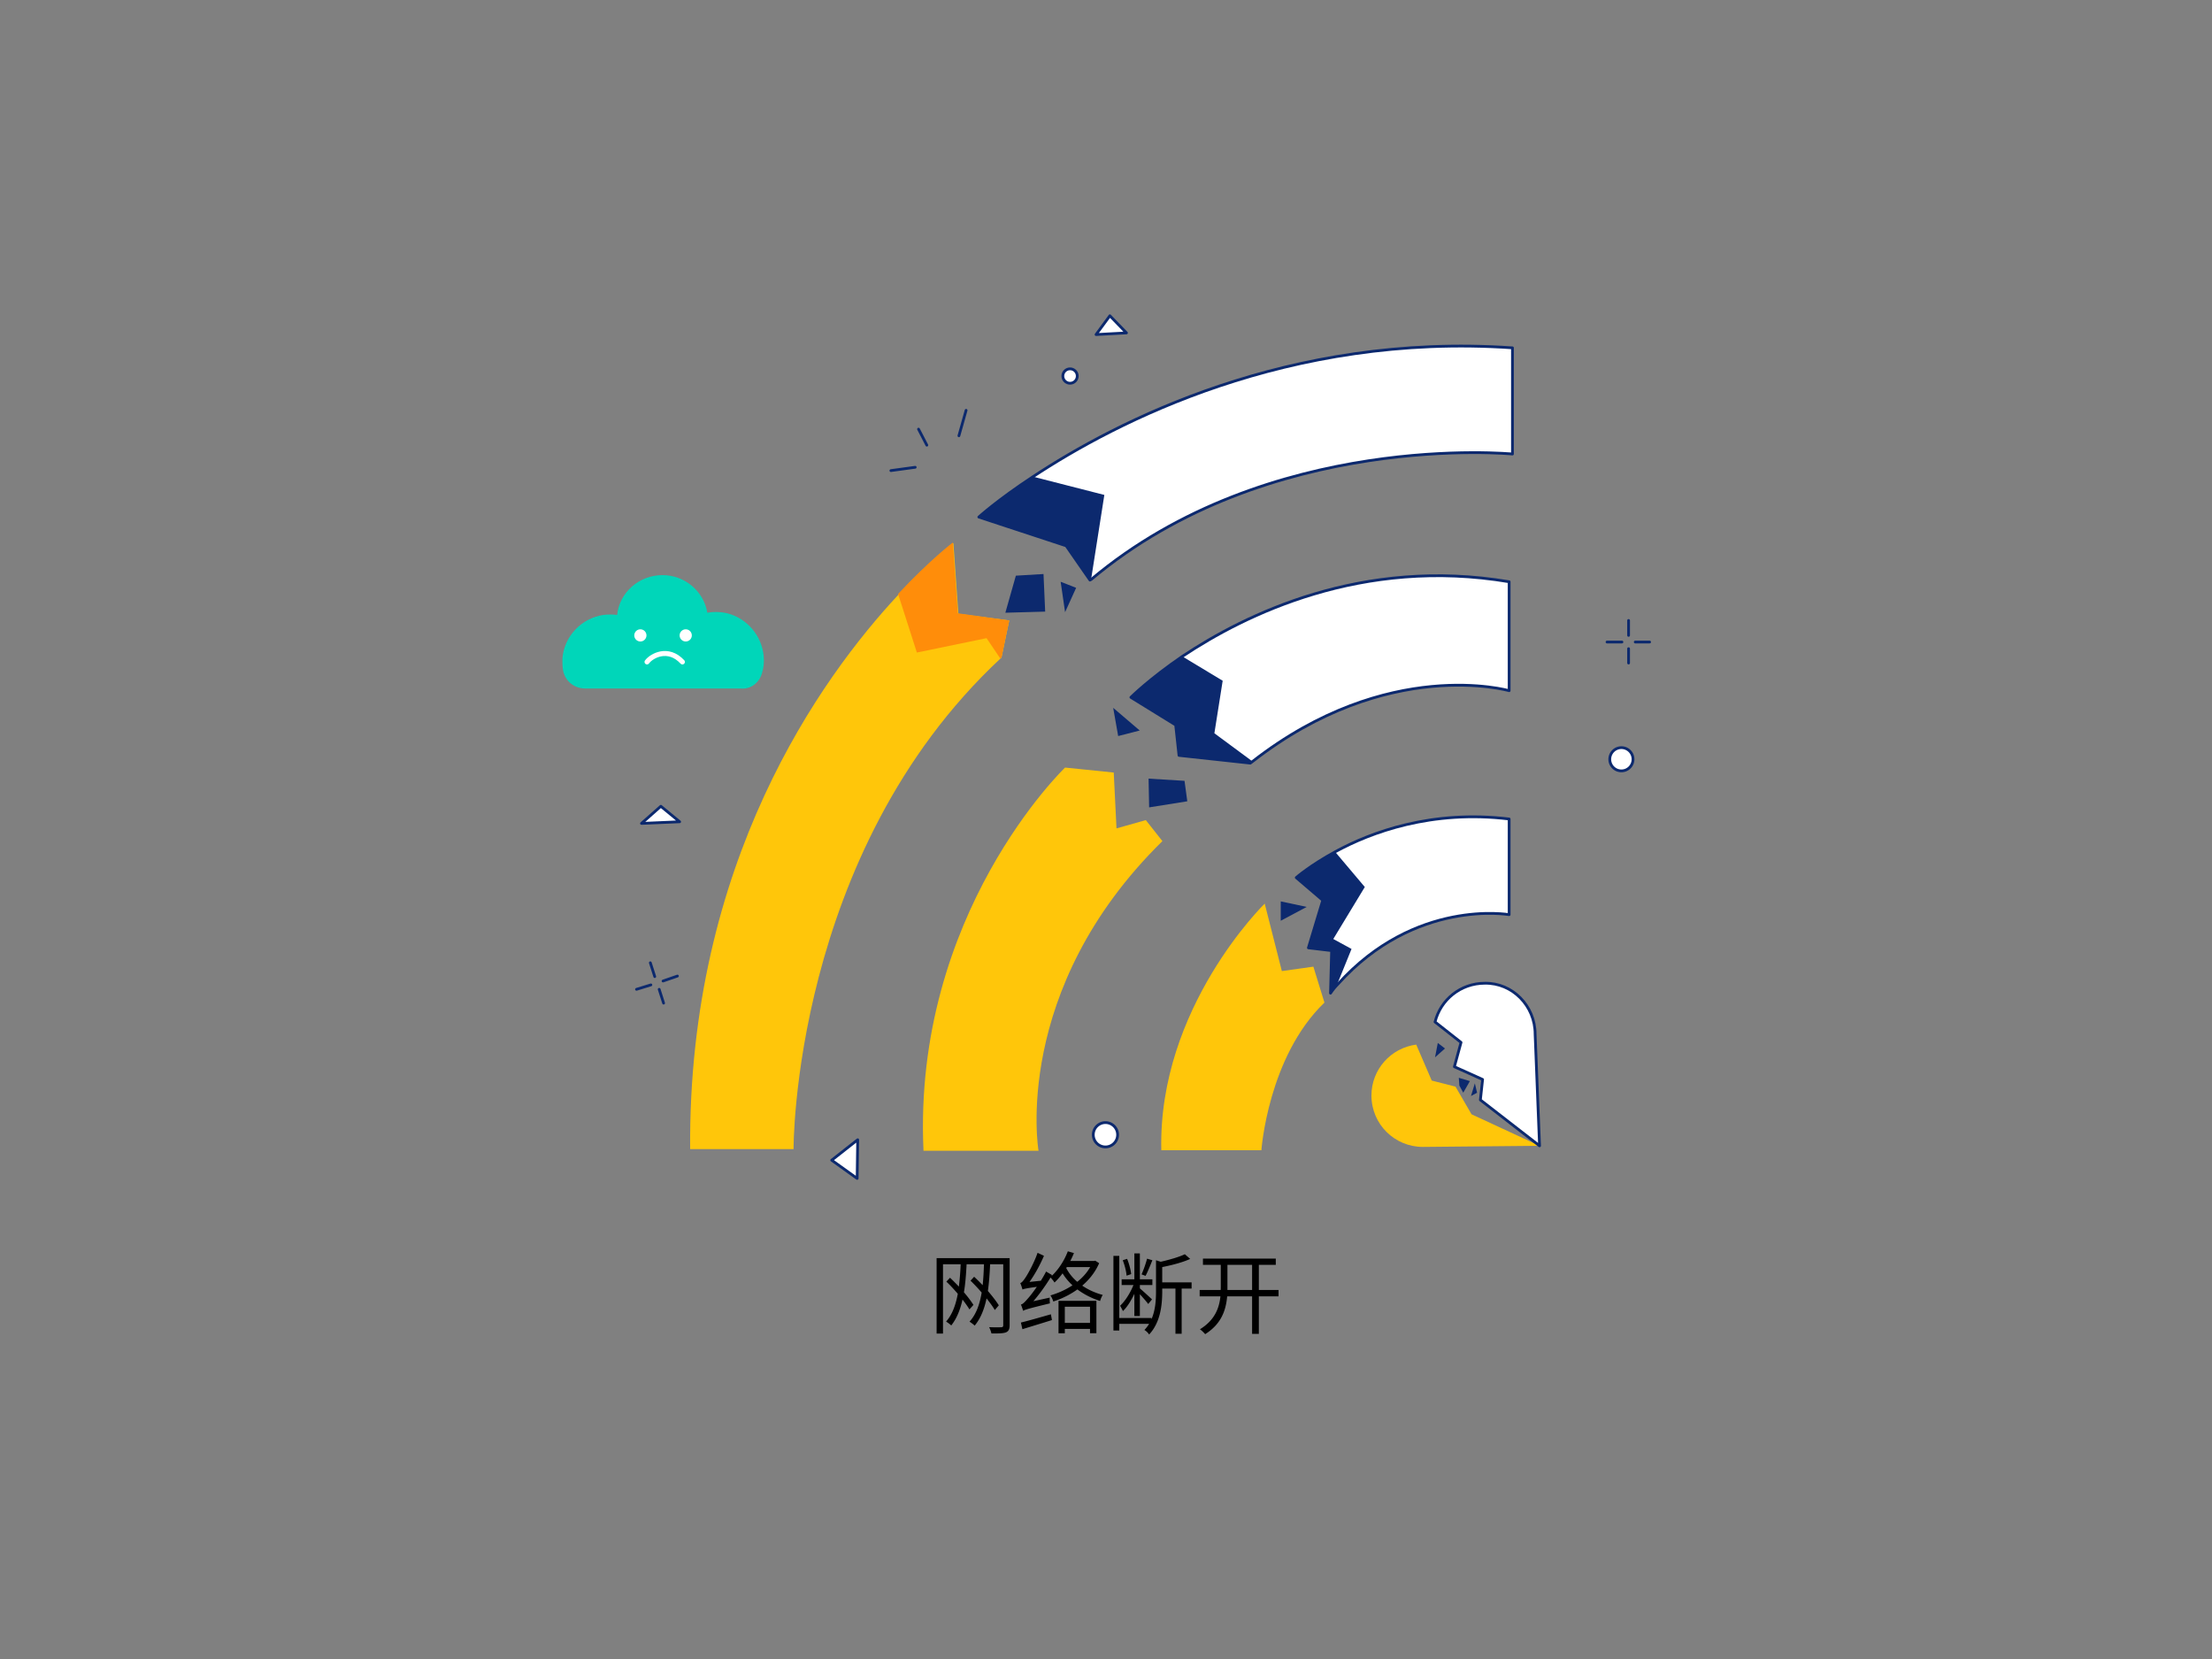 <svg viewBox="0 0 400 300" fill="none" xmlns="http://www.w3.org/2000/svg"><rect x="0" y="0" width="400" height="300" fill="#808080" stroke="none"/><path d="M182.573 227.51h-13.204v13.637h1.155v-12.53h3.193a49.37 49.37 0 0 1-.321 4.043 38.502 38.502 0 0 0-1.604-1.604l-.658.706c.69.641 1.396 1.411 2.069 2.198-.385 2.053-1.01 3.754-2.117 5.021.272.161.754.514.93.706.995-1.267 1.621-2.823 2.038-4.685.513.658.946 1.268 1.251 1.781l.722-.818c-.401-.642-1.011-1.46-1.717-2.278.257-1.524.385-3.209.482-5.07h3.144c-.048 1.348-.112 2.615-.24 3.786-.514-.529-1.027-1.059-1.541-1.524l-.657.706a33.38 33.38 0 0 1 2.021 2.15c-.369 2.182-1.011 3.963-2.198 5.262.257.161.754.53.931.722 1.075-1.299 1.732-2.952 2.15-4.925.609.77 1.139 1.492 1.492 2.102l.722-.851c-.45-.738-1.172-1.652-1.974-2.599.209-1.46.321-3.064.401-4.829h2.375v11.022c0 .273-.113.369-.385.369-.273.016-1.187.032-2.166-.016.16.305.353.834.417 1.139 1.348.016 2.15-.016 2.615-.192.497-.209.674-.578.674-1.3V227.51Zm2.439 9.53c0-.241.85-.626.85-.626v-.032c1.524-1.524 3.096-3.658 4.38-5.808l-1.075-.641c-1.091 2.15-2.792 4.347-3.321 4.909-.514.594-.883.995-1.236 1.059.145.305.337.898.402 1.139Zm0 0c.336-.209.882-.385 4.845-1.348a7.179 7.179 0 0 1-.032-1.043l-4.3.947-.594.417.081 1.027Zm-.113-3.85c0-.257.738-.642.738-.642v-.032c1.139-1.428 2.311-3.466 3.145-5.423l-1.155-.546c-.658 1.91-1.829 3.963-2.198 4.493-.353.529-.642.898-.931.978.145.321.337.915.401 1.172Zm0 0c.257-.129.722-.241 3.369-.594-.016-.225.033-.69.081-1.011l-2.904.305-.562.385.016.915Zm-.289 5.968.273 1.203c1.492-.465 3.466-1.059 5.343-1.652l-.193-1.043c-2.021.577-4.075 1.171-5.423 1.492Zm6.803-3.931v5.872h1.139v-4.797h4.557v4.781h1.155v-5.856h-6.851Zm.674 3.995v1.091h5.776v-1.091h-5.776Zm1.107-11.199-.546 1.107h5.311v-1.107h-4.765Zm4.38 0v.225c-1.236 2.984-4.332 5.038-7.621 6 .177.241.433.787.513 1.107 3.45-1.123 6.787-3.433 8.295-6.93l-.706-.45-.225.048h-.256Zm-4.476-1.748c-.69 1.813-1.861 3.561-3.177 4.684.241.241.626.722.77.963 1.38-1.299 2.679-3.273 3.514-5.326l-1.107-.321Zm-.353 2.904-.899.529c1.316 2.583 3.963 4.556 7.092 5.551.08-.321.272-.802.481-1.091-3-.802-5.519-2.615-6.674-4.989Zm14.68-1.573c-.209.835-.642 2.07-.995 2.84l.722.273c.385-.722.85-1.877 1.235-2.824l-.962-.289Zm-2.872 2.792c-.08-.754-.369-1.893-.738-2.76l-.786.257c.353.883.641 2.022.69 2.792l.834-.289Zm.577 7.573h.995v-3.931c.562.609 1.235 1.38 1.508 1.765l.69-.835c-.337-.321-1.717-1.588-2.198-1.989v-.61h2.262v-1.027h-2.262v-4.684h-.995v4.684h-2.294v1.027h2.134c-.562 1.412-1.524 2.936-2.423 3.755.161.256.401.689.514.962.754-.706 1.492-1.893 2.069-3.128v4.011Zm10.349-6.081h-5.311v-2.76c1.765-.352 3.706-.85 5.054-1.476l-.963-.85c-1.011.497-2.759.995-4.364 1.364l-.85-.273v5.583c0 1.573-.096 3.418-.818 5.07v-.208h-5.824v-11.231h-1.059v13.493h1.059v-1.204h5.391a6.813 6.813 0 0 1-.851 1.107c.289.145.706.546.851.819 2.101-2.23 2.374-5.471 2.374-7.83v-.481h2.391v8.166h1.123v-8.166h1.797v-1.123Zm6.481 1.38v-4.541h4.46v4.541h-4.46Zm9.241 0h-3.561v-4.541h3.064v-1.139h-13.172v1.139h3.225v3.851c0 .241 0 .449-.016.69h-3.802v1.155h3.754c-.225 2.166-1.043 4.316-3.706 5.952.288.193.722.61.946.883 2.936-1.846 3.754-4.332 3.979-6.835h4.508v6.786h1.22v-6.786h3.561v-1.155Z" fill="#000"/><path d="m166.1 77.6 1.5 2.9M174.7 74.2l-1.3 4.6M161.1 85.099l4.4-.6" stroke="#0C296E" stroke-width=".5" stroke-miterlimit="10" stroke-linecap="round" stroke-linejoin="round"/><path d="m150.4 209.8 4.7-3.7-.1 7-4.6-3.3ZM119.5 145.8l-3.5 3.1 6.9-.3-3.4-2.8ZM200.7 57.1l-2.5 3.4 5.5-.3-3-3.1Z" fill="#fff" stroke="#0C296E" stroke-width=".5" stroke-miterlimit="10" stroke-linecap="round" stroke-linejoin="round"/><path d="M294.5 112.199v2.7M294.5 117.299v2.6M290.6 116.1h2.7M295.7 116.1h2.6M117.6 174.1l.8 2.5M119.2 178.899l.8 2.5M115.1 178.9l2.6-.8M119.9 177.4l2.6-.9" stroke="#0C296E" stroke-width=".5" stroke-miterlimit="10" stroke-linecap="round" stroke-linejoin="round"/><path d="M193.5 69.3a1.3 1.3 0 1 0 0-2.6 1.3 1.3 0 0 0 0 2.6ZM293.2 139.399a2.1 2.1 0 1 0 0-4.2 2.1 2.1 0 0 0 0 4.2ZM199.9 207.4a2.2 2.2 0 1 0 0-4.4 2.2 2.2 0 0 0 0 4.4Z" fill="#fff" stroke="#0C296E" stroke-width=".5" stroke-miterlimit="10" stroke-linecap="round" stroke-linejoin="round"/><path d="m182.5 112.199-1.4 6.7-.2.2c-37.7 35.2-37.4 88.7-37.4 88.7h-18.7c-.4-51.8 23.6-85.2 37.7-100.3 5.8-6.2 9.9-9.3 9.9-9.3l.9 12.8 9.2 1.2Z" fill="#FFC60A"/><path d="m182.5 112.2-1.4 6.7-.2.2-2.5-3.7-12.6 2.6-3.4-10.6c5.8-6.2 9.9-9.3 9.9-9.3l.9 12.8 9.3 1.3Z" fill="#FF8D0A"/><path d="M273.5 62.9v19.2s-44.1-4.3-76.2 22.7c-.1 0-.1.1-.2.1l-4.3-6.2-15.8-5.2s3.4-3.1 9.8-7.3c15-9.9 46.1-26.1 86.7-23.3Z" fill="#fff" stroke="#0C296E" stroke-width=".5" stroke-miterlimit="10" stroke-linecap="round" stroke-linejoin="round"/><path d="m199.7 89.5-2.4 15.299c-.1 0-.1.1-.2.1l-4.3-6.2-15.8-5.2s3.4-3.1 9.8-7.3l12.9 3.3Z" fill="#0C296E"/><path d="M192.6 138.8S165 165.2 167 208.1h20.8s-5-29.1 22.4-56l-3-3.8-5.3 1.5-.5-10.1-8.8-.9Z" fill="#FFC60A"/><path d="M272.9 105.2v19.7s-21.9-6.3-46.4 12.8c-.1.1-.3.2-.4.3l-12.9-1.4-.6-5.5-8.1-5s3.3-3.3 9.3-7.4c11.4-7.6 32.5-18 59.1-13.5Z" fill="#fff" stroke="#0C296E" stroke-width=".5" stroke-miterlimit="10" stroke-linecap="round" stroke-linejoin="round"/><path d="M226.5 137.699c-.1.1-.3.2-.4.3l-12.9-1.4-.6-5.5-8.1-5s3.3-3.3 9.3-7.4l7.3 4.4-1.5 9.5 6.9 5.1Z" fill="#0C296E"/><path d="M228.7 163.4S209.4 182.2 210 208h18.1s1.2-16.9 11.4-26.7l-2-6.5-5.7.8-3.1-12.2Z" fill="#FFC60A"/><path d="M272.9 148.1v17.3s-17-3-31 12.6c-.5.5-.9 1-1.3 1.6l.2-7.7-4.2-.5 2.6-8.6-4.8-4.1s2.5-2.2 7.1-4.7c6.4-3.5 17.4-7.6 31.4-5.9Z" fill="#fff" stroke="#0C296E" stroke-width=".5" stroke-miterlimit="10" stroke-linecap="round" stroke-linejoin="round"/><path d="m241.1 169.8 3.3 1.8-2.6 6.4c-.5.5-.9 1-1.3 1.6l.2-7.7-4.2-.5 2.6-8.6-4.8-4.1s2.5-2.2 7.1-4.7l5.4 6.4-5.7 9.4ZM183.7 104.1l5-.3.3 6.8-7.2.2 1.9-6.7ZM191.8 105.2l2.8 1.1-2 4.4-.8-5.5ZM201.3 128l.9 5.1 3.9-1-4.8-4.1ZM207.7 140.8l.1 5.2 6.9-1.1-.5-3.7-6.5-.4Z" fill="#0C296E"/><path d="M231.6 163v3.5l4.7-2.5-4.7-1Z" fill="#0C296E"/><path d="m278.4 207.199-21.1.2c-5.1 0-9.3-4.1-9.3-9.3 0-4.7 3.5-8.6 8.1-9.2l2.8 6.5 4.3 1.1 2.9 5 12.3 5.7Z" fill="#FFC60A"/><path d="m277.6 187 .8 20.2-10.7-8.3.4-3.7-5.1-2.3 1.2-4.4-4.7-3.7c1-4 4.6-7 9-7 5-.1 9.1 4.1 9.1 9.2Z" fill="#fff" stroke="#0C296E" stroke-width=".5" stroke-miterlimit="10" stroke-linecap="round" stroke-linejoin="round"/><path d="m260 188.6-.5 2.6 1.8-1.6-1.3-1ZM263.8 194.899l2 .6-1.2 2.1-.7-1.3-.1-1.4ZM266.7 195.899l-.7 2.3 1.1-.6-.4-1.7Z" fill="#0C296E"/><path d="M137.8 121.7c.3-1 .4-2 .3-3-.3-3.7-3-6.9-6.6-7.8-1.3-.3-2.5-.3-3.6-.1-.6-3.8-4-6.8-8.1-6.8-4.3 0-7.8 3.2-8.2 7.2-.8-.1-1.7-.1-2.5 0-4 .6-7.1 3.9-7.4 7.9 0 .7 0 1.4.1 2 .3 2 2 3.4 4 3.4h28.1c1.8.2 3.4-1 3.9-2.8Z" fill="#00D6B9"/><path d="M115.8 116a1.1 1.1 0 1 0 0-2.2 1.1 1.1 0 0 0 0 2.2ZM124 116a1.1 1.1 0 1 0 0-2.2 1.1 1.1 0 0 0 0 2.2Z" fill="#fff"/><path d="M117 119.699c.8-1.1 3.8-2.8 6.4 0" stroke="#fff" stroke-width=".904" stroke-miterlimit="10" stroke-linecap="round" stroke-linejoin="round"/></svg>